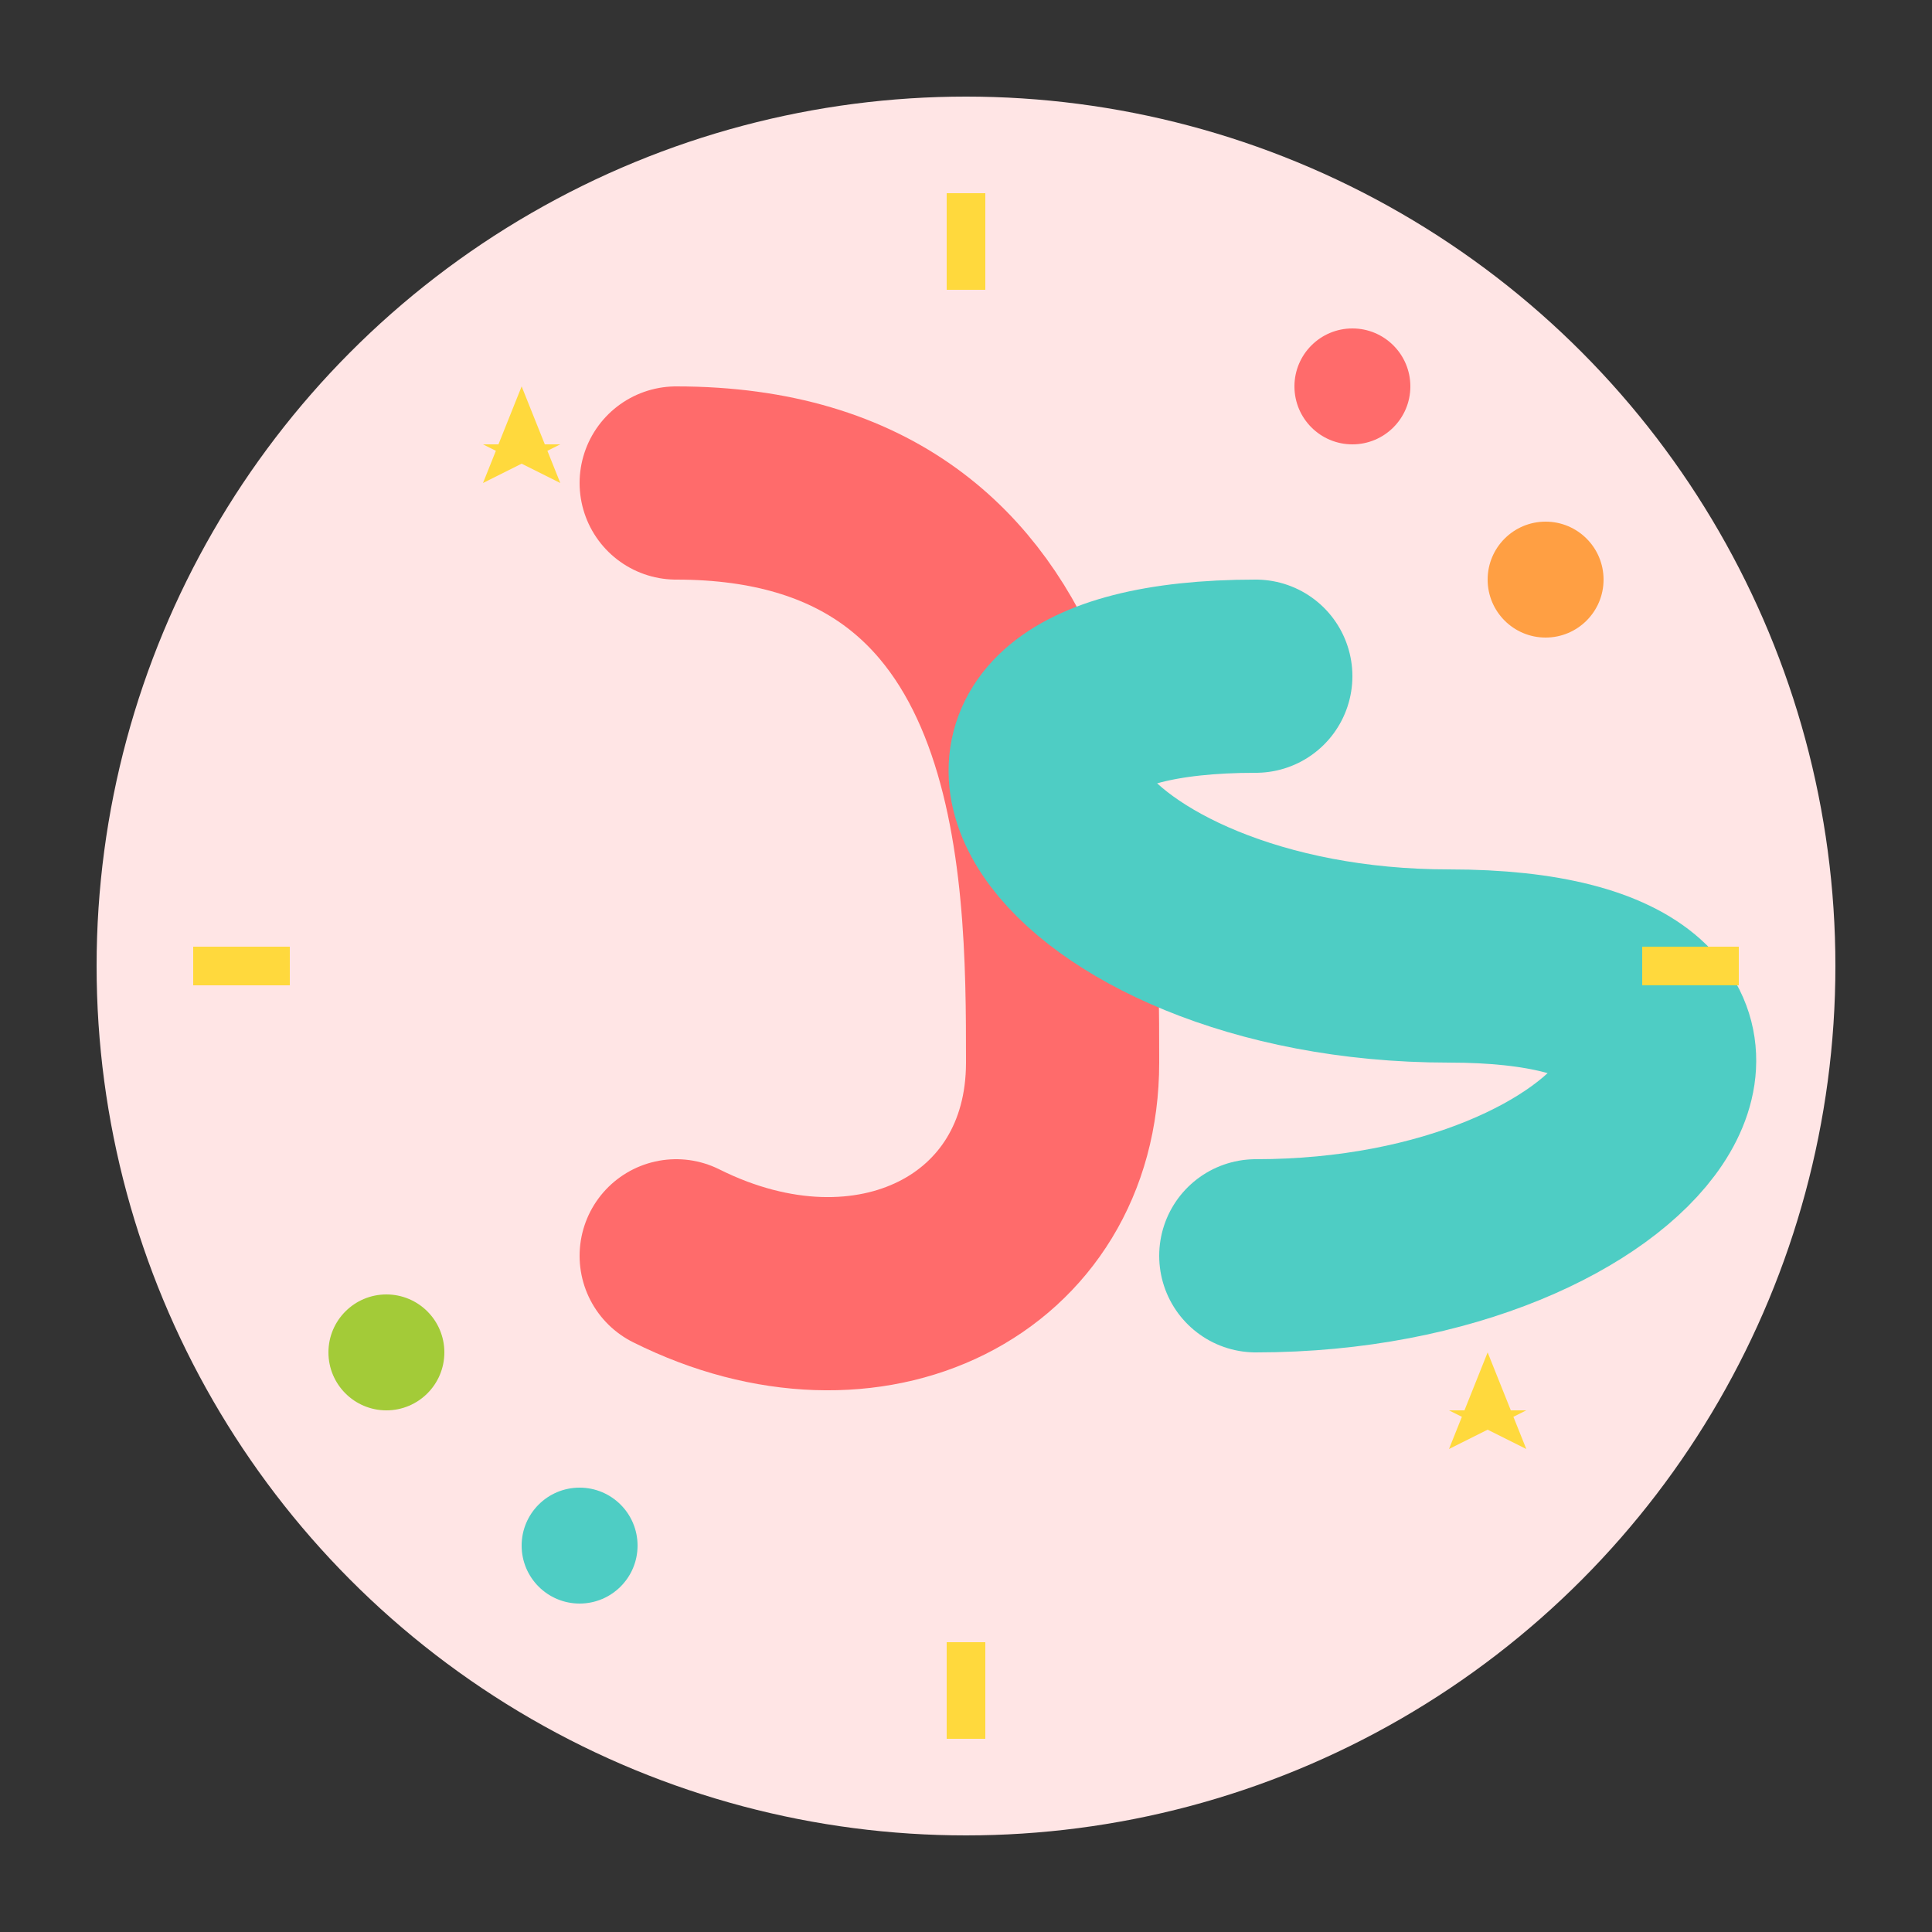 <svg width="100" height="100" viewBox="0 0 100 100" fill="none" xmlns="http://www.w3.org/2000/svg">
  <rect x="0" y="0" width="100" height="100" fill="#333333" stroke="none"/>
  <!-- 背景圆 -->
  <circle cx="50" cy="50" r="45" fill="#FFE5E5"/>
  
  <!-- 主要的 JS 形状 -->
  <path d="M35 25 C55 25 55 45 55 55 C55 65 45 70 35 65"
        stroke="#FF6B6B"
        stroke-width="10"
        stroke-linecap="round"
        fill="none">
    <!-- 添加弹跳动画 -->
    <animate 
      attributeName="d" 
      dur="2s"
      repeatCount="indefinite"
      values="
        M35 25 C55 25 55 45 55 55 C55 65 45 70 35 65;
        M35 23 C55 23 55 43 55 53 C55 63 45 68 35 63;
        M35 25 C55 25 55 45 55 55 C55 65 45 70 35 65"
    />
  </path>
  
  <!-- 修改了 S 的路径 -->
  <path d="M65 35 C45 35 55 50 75 50 C95 50 85 65 65 65"
        stroke="#4ECDC4"
        stroke-width="10"
        stroke-linecap="round"
        fill="none">
    <!-- 添加摆动动画 -->
    <animate 
      attributeName="d" 
      dur="2s"
      repeatCount="indefinite"
      values="
        M65 35 C45 35 55 50 75 50 C95 50 85 65 65 65;
        M65 35 C45 35 55 48 75 48 C95 48 85 67 65 67;
        M65 35 C45 35 55 50 75 50 C95 50 85 65 65 65"
    />
  </path>
  
  <!-- 装饰元素 -->
  <!-- 小星星 -->
  <path d="M25 25 L27 20 L29 25 L25 23 L29 23 Z" fill="#FFD93D">
    <animate
      attributeName="opacity"
      values="1;0.5;1"
      dur="1.5s"
      repeatCount="indefinite"
    />
  </path>
  <path d="M75 75 L77 70 L79 75 L75 73 L79 73 Z" fill="#FFD93D">
    <animate
      attributeName="opacity"
      values="0.5;1;0.5"
      dur="1.5s"
      repeatCount="indefinite"
    />
  </path>
  
  <!-- 彩色小圆点 -->
  <circle cx="80" cy="30" r="3" fill="#FF9F43"/>
  <circle cx="20" cy="70" r="3" fill="#A3CB38"/>
  <circle cx="70" cy="20" r="3" fill="#FF6B6B"/>
  <circle cx="30" cy="80" r="3" fill="#4ECDC4"/>
  
  <!-- 装饰线条 -->
  <path d="M85 50 L90 50" stroke="#FFD93D" stroke-width="2"/>
  <path d="M15 50 L10 50" stroke="#FFD93D" stroke-width="2"/>
  <path d="M50 85 L50 90" stroke="#FFD93D" stroke-width="2"/>
  <path d="M50 15 L50 10" stroke="#FFD93D" stroke-width="2"/>
</svg>
